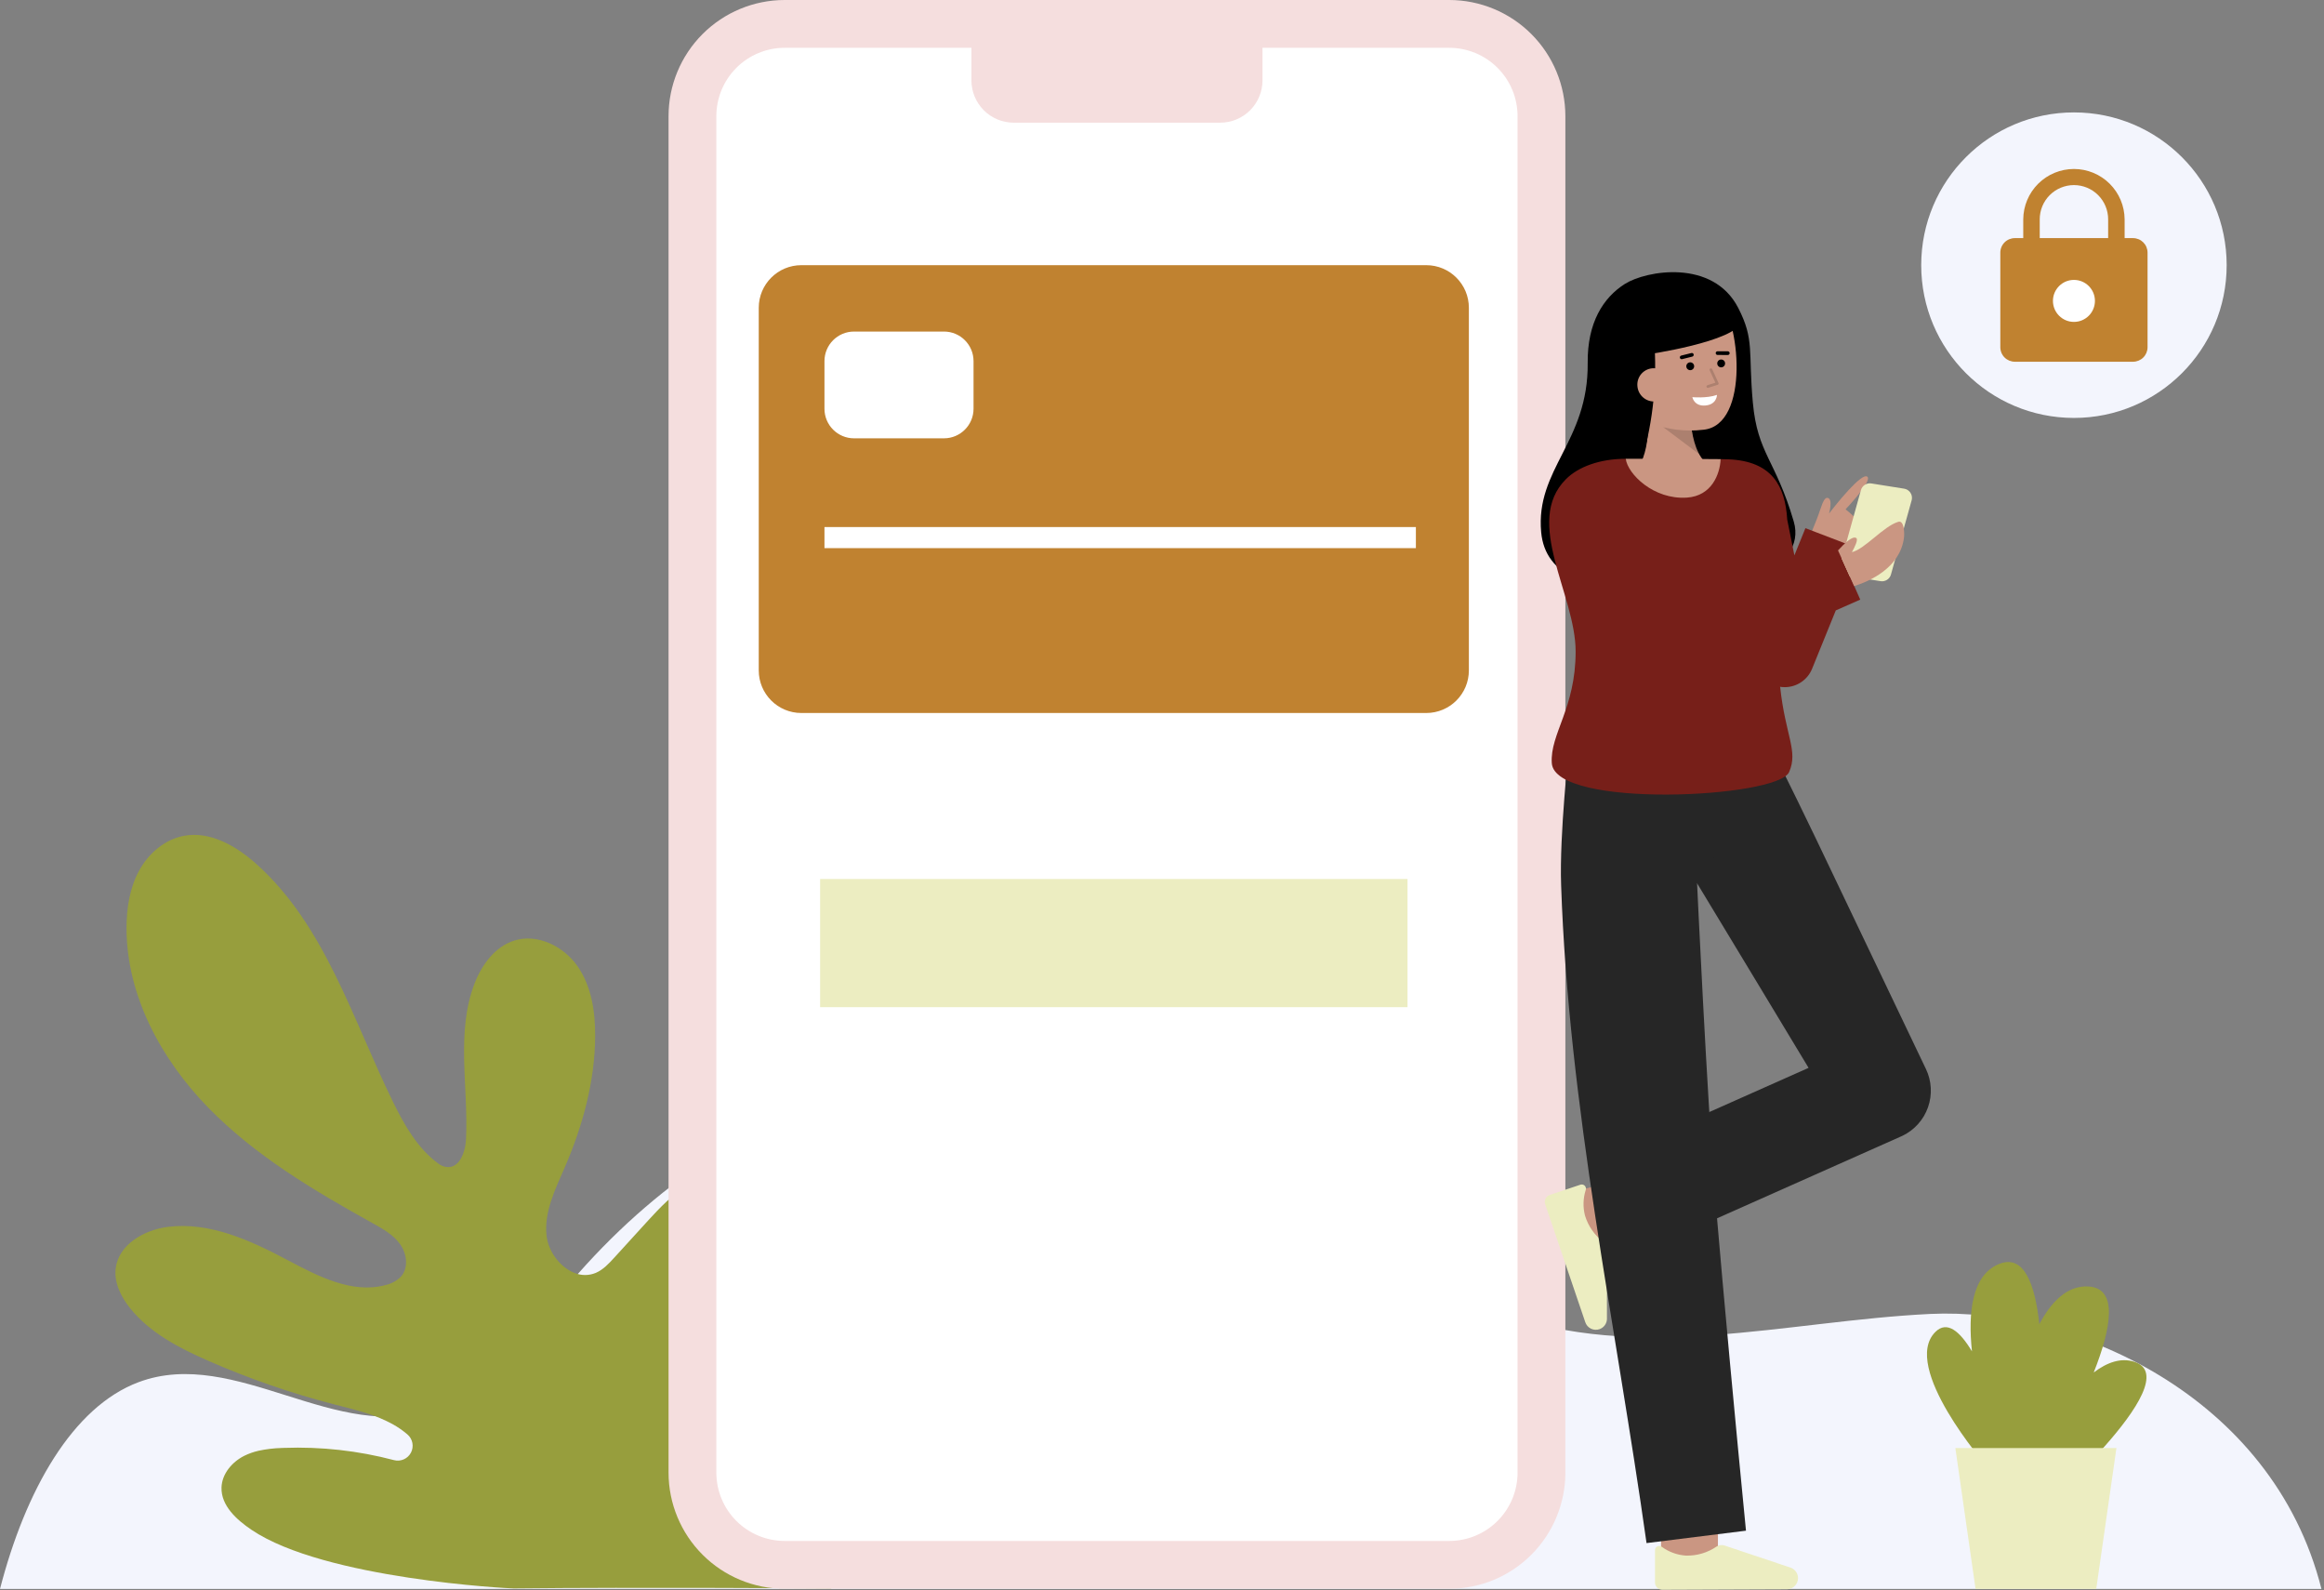 <svg width="858" height="587" viewBox="0 0 858 587" fill="none" xmlns="http://www.w3.org/2000/svg">
  <rect x="0" y="0" width="858" height="587" fill="#808080" stroke="none"/>
  <g clip-path="url(#clip0_264_2437)">
    <path d="M857.063 586.493H0C9.391 550.14 26.734 519.301 51.182 510.153C86.946 496.788 124.793 533.539 160.482 519.719C180.756 511.878 196.716 489.019 213.488 470.045C276.76 398.445 363.463 377.278 438.341 415.18C477.476 434.98 513.141 469.609 553.226 484.332C605.067 503.376 659.28 487.583 712.591 484.979C764.5 482.448 838.9 514.561 857.063 586.493Z" fill="#F3F5FD"/>
    <path d="M315.77 576.6C312.98 579.78 310.03 583.09 306.84 586.3C306.84 586.3 235.432 585.786 189.68 586.3C188.188 586.317 119.75 582.86 92.84 564.65C87.32 560.92 81.58 555.71 81.78 549.04C81.93 544.02 85.65 539.63 90.14 537.36C91.818 536.533 93.587 535.905 95.41 535.49C95.42 535.49 95.43 535.49 95.43 535.48C98.246 534.876 101.111 534.531 103.99 534.45L104.81 534.42C118.512 533.918 132.213 535.441 145.47 538.94C146.67 539.253 147.94 539.15 149.075 538.649C150.209 538.147 151.14 537.277 151.716 536.179C152.292 535.081 152.48 533.82 152.248 532.602C152.016 531.384 151.379 530.28 150.44 529.47C148.728 528.005 146.872 526.719 144.9 525.63C142.006 524.071 138.973 522.785 135.84 521.79C131.66 520.42 127.34 519.39 123.08 518.28C107.25 514.178 91.774 508.814 76.8 502.24C66.11 497.54 55.34 491.97 48.03 482.86C44.67 478.67 42.06 473.43 42.72 468.1C43.82 459.34 53.23 453.94 62 452.84C77.37 450.92 92.37 457.78 106.05 465.03C117.4 471.06 130.08 477.7 142.47 474.28C144.615 473.8 146.573 472.701 148.1 471.12C150.9 467.88 150.21 462.7 147.71 459.22C145.21 455.74 141.33 453.57 137.59 451.49C115.86 439.42 94.16 426.57 76.82 408.77C59.48 390.97 46.73 367.45 46.71 342.59C46.71 335.32 47.84 327.88 51.29 321.48C54.74 315.08 60.78 309.81 67.94 308.5C77.69 306.7 87.29 312.31 94.67 318.92C120.02 341.6 130.13 376.18 145.1 406.72C149.29 415.27 154.14 423.86 161.87 429.51C162.593 430.06 163.425 430.449 164.31 430.65C169.53 431.77 171.81 425.36 172.05 420.47C172.98 401.13 168.22 380.9 175.26 362.86C177.95 355.99 182.78 349.41 189.81 347.18C198.4 344.46 208.06 349.24 213.22 356.63C218.38 364.02 219.77 373.41 219.73 382.42C219.65 399.13 215.13 415.58 208.49 430.91C204.99 439 200.79 447.39 201.79 456.14C202.47 462.01 206.78 467.72 211.99 469.79C213.253 470.328 214.611 470.607 215.983 470.61C217.356 470.614 218.715 470.342 219.98 469.81C222.71 468.64 224.79 466.38 226.79 464.19C227.63 463.27 228.47 462.34 229.32 461.42C232.66 457.76 236 454.097 239.34 450.43C247.83 441.11 258.44 430.96 270.95 432.56C277.34 433.38 282.63 437.35 286.25 442.7C289.512 447.562 291.352 453.239 291.56 459.09C291.94 471.277 325.17 565.9 315.77 576.6Z" fill="#979E3D"/>
    <path d="M535.07 8.823H289.671C270.879 8.823 255.645 24.057 255.645 42.849V543.569C255.645 562.361 270.879 577.595 289.671 577.595H535.07C553.862 577.595 569.096 562.361 569.096 543.569V42.849C569.096 24.057 553.862 8.823 535.07 8.823Z" fill="white"/>
    <path d="M535.07 586.419H289.67C278.31 586.406 267.419 581.887 259.386 573.854C251.353 565.821 246.834 554.929 246.821 543.569V42.85C246.834 31.489 251.353 20.598 259.386 12.565C267.419 4.532 278.311 0.013 289.671 0L535.071 0C546.431 0.013 557.322 4.532 565.355 12.565C573.388 20.599 577.907 31.49 577.92 42.85V543.569C577.907 554.929 573.388 565.821 565.355 573.854C557.322 581.887 546.431 586.406 535.07 586.419ZM289.671 17.647C282.99 17.655 276.585 20.313 271.861 25.037C267.137 29.761 264.479 36.166 264.471 42.847V543.569C264.479 550.25 267.137 556.655 271.861 561.379C276.585 566.103 282.99 568.761 289.671 568.769H535.071C541.752 568.761 548.157 566.103 552.881 561.379C557.605 556.655 560.263 550.25 560.271 543.569V42.85C560.263 36.169 557.605 29.764 552.881 25.04C548.157 20.316 541.752 17.658 535.071 17.65L289.671 17.647Z" fill="#F5DEDE"/>
    <path d="M358.639 8.823H466.1V29.674C466.1 33.812 464.456 37.78 461.531 40.706C458.606 43.633 454.638 45.277 450.5 45.279H374.25C370.111 45.279 366.141 43.635 363.214 40.708C360.287 37.781 358.643 33.811 358.643 29.672V8.823H358.639Z" fill="#F5DEDE"/>
    <path d="M519.637 324.442H302.78V371.75H519.637V324.442Z" fill="#ECEDC1"/>
    <path d="M586.162 133.963C586.009 119.094 591.885 109.88 599.853 104.821C607.715 99.83 632.368 95.485 641.716 113.605C647.816 125.43 645.408 129.657 647.135 148.596C648.862 167.535 655.501 169.523 662.235 192.479C667.515 210.486 637.94 220.045 612.324 219.219C586.708 218.393 570.474 212.719 568.987 196.432C566.851 173.053 586.463 163.1 586.162 133.963Z" fill="black"/>
    <path d="M602.423 175.073C602.423 175.073 610.123 170.9 608.198 149.862L624.147 146.754C624.147 146.754 622.525 165.654 630.662 171.568L602.423 175.073Z" fill="#CA9682"/>
    <g opacity="0.15">
      <path d="M627.352 167.65L613.987 157.619L624.41 157.419C624.745 160.983 625.743 164.453 627.352 167.65Z" fill="black"/>
    </g>
    <path d="M599.059 141.782C600.224 148.16 603.765 154.177 609.419 156.189C615.584 158.57 622.238 159.407 628.8 158.627C646.276 157.032 642.451 117.298 634.077 109.65C625.703 102.002 601.377 107.117 598.534 120.063C597.062 126.759 597.951 135.711 599.059 141.782Z" fill="#CA9682"/>
    <path d="M624.018 136.632C624.818 136.632 625.467 135.983 625.467 135.183C625.467 134.383 624.818 133.734 624.018 133.734C623.218 133.734 622.569 134.383 622.569 135.183C622.569 135.983 623.218 136.632 624.018 136.632Z" fill="black"/>
    <path d="M635.44 135.589C636.24 135.589 636.889 134.94 636.889 134.14C636.889 133.34 636.24 132.691 635.44 132.691C634.639 132.691 633.991 133.34 633.991 134.14C633.991 134.94 634.639 135.589 635.44 135.589Z" fill="black"/>
    <path d="M637.916 131.03L634.078 131.017C633.902 131.01 633.735 130.935 633.612 130.808C633.49 130.681 633.422 130.512 633.422 130.335C633.422 130.159 633.49 129.99 633.612 129.863C633.735 129.735 633.902 129.661 634.078 129.654L637.916 129.667C638.092 129.674 638.259 129.748 638.381 129.876C638.503 130.003 638.572 130.172 638.572 130.348C638.572 130.525 638.503 130.694 638.381 130.821C638.259 130.948 638.092 131.023 637.916 131.03Z" fill="black"/>
    <path d="M620.86 132.585C620.694 132.584 620.535 132.523 620.411 132.413C620.287 132.303 620.208 132.151 620.188 131.987C620.168 131.822 620.208 131.656 620.302 131.519C620.395 131.383 620.535 131.285 620.696 131.244L624.472 130.299C624.645 130.26 624.827 130.291 624.978 130.384C625.13 130.477 625.238 130.626 625.281 130.798C625.325 130.971 625.298 131.153 625.209 131.307C625.119 131.46 624.973 131.573 624.802 131.62L621.026 132.565C620.972 132.579 620.916 132.585 620.86 132.585Z" fill="black"/>
    <path d="M624.8 146.588C624.8 146.588 630.154 147.103 633.89 145.758C633.89 145.758 633.89 149.28 629.664 149.667C625.438 150.054 624.8 146.588 624.8 146.588Z" fill="white"/>
    <path d="M610.675 125.123C611.875 140.085 610.378 155.142 606.255 169.575C606.255 169.575 593.855 148.675 591.79 131.188C590.961 125.1 592.344 118.917 595.688 113.763C599.032 108.608 604.114 104.825 610.011 103.1C637.911 96.155 643.143 118.472 643.143 118.472C641.143 126.181 607.32 130.963 607.32 130.963" fill="black"/>
    <path d="M616.759 141.493C616.907 143.115 616.405 144.73 615.363 145.982C614.32 147.234 612.823 148.021 611.201 148.169C609.579 148.317 607.964 147.815 606.712 146.773C605.46 145.73 604.673 144.233 604.525 142.611C604.439 141.822 604.51 141.024 604.733 140.263C604.955 139.501 605.326 138.791 605.823 138.173C606.32 137.555 606.934 137.041 607.63 136.66C608.326 136.279 609.09 136.039 609.879 135.953C609.947 135.946 610.016 135.94 610.079 135.935C614.46 135.752 616.451 138.116 616.759 141.493Z" fill="#CA9682"/>
    <g opacity="0.15">
      <path d="M630.519 143.16C630.4 143.16 630.284 143.118 630.193 143.04C630.102 142.962 630.042 142.855 630.024 142.736C630.006 142.618 630.03 142.497 630.094 142.396C630.157 142.294 630.254 142.219 630.368 142.183L633.307 141.251L631.207 136.68C631.177 136.62 631.16 136.555 631.156 136.488C631.152 136.421 631.162 136.354 631.184 136.291C631.206 136.228 631.241 136.17 631.286 136.121C631.331 136.072 631.385 136.032 631.446 136.004C631.507 135.976 631.573 135.96 631.639 135.958C631.706 135.956 631.773 135.968 631.835 135.992C631.898 136.016 631.954 136.052 632.003 136.098C632.051 136.145 632.089 136.2 632.115 136.262L634.455 141.348C634.485 141.412 634.5 141.483 634.5 141.554C634.5 141.624 634.485 141.695 634.455 141.759C634.427 141.824 634.384 141.882 634.332 141.929C634.279 141.976 634.217 142.012 634.149 142.033L630.672 143.133C630.623 143.15 630.571 143.159 630.519 143.16Z" fill="black"/>
    </g>
    <path d="M676.969 209.279C676.969 209.279 687.799 200.314 688.512 197.164C689.225 194.014 681.359 187.99 681.359 187.99C681.359 187.99 683.536 185.707 685.659 183.115C688.109 180.122 690.488 176.715 689.372 175.933C688.294 175.177 685.456 177.691 682.604 180.76C678.94 184.7 675.255 189.553 675.255 189.553C675.255 189.553 676.837 184.083 674.725 183.769C673.857 183.64 673.188 184.504 671.911 188.377C670.459 192.791 667.505 199.446 667.505 199.446L676.969 209.279Z" fill="#CA9682"/>
    <path d="M584.459 460.619L579.316 440.258C587.022 438.312 596.255 435.909 597.733 435.422C597.639 435.455 597.562 435.484 597.503 435.507L605.015 455.117C604.427 455.342 602.638 456.028 584.459 460.619Z" fill="#CA9682"/>
    <path d="M585.277 488.047C585.45 488.558 585.723 489.029 586.079 489.434C586.435 489.84 586.867 490.171 587.351 490.409C587.835 490.647 588.362 490.787 588.9 490.822C589.438 490.857 589.978 490.785 590.489 490.611C590.583 490.579 590.677 490.543 590.771 490.503C591.491 490.197 592.11 489.692 592.553 489.047C592.996 488.401 593.245 487.642 593.271 486.86L593.256 461.083C593.254 460.584 593.144 460.092 592.934 459.64C592.724 459.187 592.419 458.786 592.04 458.462C588.76 456.019 586.35 452.587 585.167 448.672C584.369 445.581 584.455 442.328 585.416 439.284C585.52 439.01 585.544 438.712 585.485 438.424C585.426 438.137 585.286 437.872 585.083 437.661C584.879 437.45 584.62 437.301 584.335 437.232C584.049 437.163 583.751 437.176 583.473 437.27L572.142 441.07C571.468 441.296 570.913 441.781 570.596 442.417C570.28 443.053 570.23 443.789 570.456 444.462V444.47L585.277 488.047Z" fill="#ECEDC1"/>
    <path d="M634.221 578.053L613.221 577.984C613.221 577.984 613.291 556.3 613.291 554.384H634.291C634.291 556.3 634.221 578.053 634.221 578.053Z" fill="#CA9682"/>
    <path d="M656.613 281.3C661.366 290.817 665.884 300.146 670.413 309.526L710.681 393.826L711.028 394.548C713.152 398.966 713.434 404.047 711.811 408.673C710.189 413.299 706.796 417.091 702.378 419.215C702.239 419.282 702.023 419.381 701.878 419.444L602.257 463.767L587.216 429.962L686.838 385.639L678.038 411.257C678.038 411.257 619.27 313.82 613.916 305.269L656.613 281.3Z" fill="#262626"/>
    <path d="M633.185 441.319C630.115 402.886 626.548 326.055 626.548 326.055L655.274 281.624L579.198 276.924C579.198 276.924 575.71 307.658 576.351 326.624C579.109 408.286 596.498 488.717 607.886 569.558L644.601 564.977C640.569 523.824 636.713 482.527 633.185 441.319Z" fill="#262626"/>
    <path d="M682.922 212.568L685.728 202.283L666.545 194.946L662.471 204.981L659.825 191.761C659.084 179.37 654.192 170.228 638.189 169.538C637.56 169.508 636.55 169.488 635.249 169.468C634.99 174.968 600.93 174.948 600.209 169.338C590.59 169.347 582.7 172.298 578.129 176.868C562.379 192.618 581.709 219.458 581.709 240.458C581.709 261.458 572.209 270.878 572.909 281.658C574.009 298.598 656.339 294.598 660.528 284.968C663.954 277.102 659.152 271.612 657.21 253.498C657.433 253.533 657.655 253.568 657.882 253.589C658.227 253.621 658.57 253.638 658.911 253.638C661.08 253.637 663.199 252.99 664.998 251.778C666.797 250.567 668.194 248.847 669.011 246.838L677.755 225.304L686.787 221.32L682.922 212.568Z" fill="#771F19"/>
    <path d="M635.246 169.469C634.987 174.969 631.996 183.059 622.766 183.669C610.466 184.479 600.927 174.949 600.206 169.339H600.237C612.347 169.34 628.186 169.359 635.246 169.469Z" fill="#CA9682"/>
    <path d="M659.725 586.6C660.265 586.598 660.798 586.489 661.296 586.28C661.793 586.072 662.245 585.767 662.624 585.384C663.004 585 663.304 584.546 663.508 584.047C663.712 583.547 663.816 583.012 663.813 582.473C663.813 582.373 663.809 582.273 663.801 582.173C663.74 581.393 663.458 580.646 662.987 580.02C662.516 579.395 661.876 578.918 661.142 578.644L636.7 570.456C636.227 570.299 635.725 570.246 635.229 570.301C634.733 570.356 634.255 570.517 633.827 570.774C630.467 573.106 626.448 574.298 622.36 574.174C619.176 573.947 616.12 572.831 613.539 570.952C613.313 570.765 613.038 570.647 612.746 570.611C612.455 570.575 612.16 570.623 611.894 570.749C611.629 570.875 611.406 571.074 611.249 571.322C611.093 571.571 611.011 571.859 611.012 572.152V584.104C611.012 584.814 611.294 585.495 611.796 585.997C612.298 586.499 612.978 586.781 613.688 586.782H613.701L659.725 586.6Z" fill="#ECEDC1"/>
    <path d="M526.561 97.875H295.857C287.167 97.875 280.122 104.92 280.122 113.61V247.436C280.122 256.126 287.167 263.171 295.857 263.171H526.561C535.251 263.171 542.296 256.126 542.296 247.436V113.61C542.296 104.92 535.251 97.875 526.561 97.875Z" fill="#C08230"/>
    <path d="M348.503 122.376H315.302C309.272 122.376 304.383 127.265 304.383 133.295V150.865C304.383 156.895 309.272 161.784 315.302 161.784H348.503C354.533 161.784 359.422 156.895 359.422 150.865V133.295C359.422 127.265 354.533 122.376 348.503 122.376Z" fill="white"/>
    <path d="M522.731 194.534H304.383V202.318H522.731V194.534Z" fill="white"/>
    <path d="M788.024 502.654C783.024 501.018 777.892 502.854 772.983 506.589C779.45 490.259 782.119 475.509 771.063 474.844C763.327 474.38 757.401 480.314 752.899 488.752C751.316 473.917 747.231 462.852 738.08 466.521C728.034 470.548 726.506 484.35 728.03 498.792C723.604 491.416 718.839 487.302 714.512 491.629C701.599 504.542 733.295 540.929 733.295 540.929H741.166L745.659 545.806C744.749 547.729 744.251 548.874 744.251 548.874L749.957 560.486C749.957 560.486 808.775 509.447 788.024 502.654Z" fill="#979E3D"/>
    <path d="M773.911 586.493H729.361L721.903 534.486H781.368L773.911 586.493Z" fill="#ECEDC1"/>
    <path d="M765.68 154.26C796.821 154.26 822.065 129.016 822.065 97.875C822.065 66.734 796.821 41.49 765.68 41.49C734.539 41.49 709.295 66.734 709.295 97.875C709.295 129.016 734.539 154.26 765.68 154.26Z" fill="#F3F5FD"/>
    <path d="M787.5 87.89H784.392V80.947C784.356 76.008 782.368 71.283 778.863 67.803C775.357 64.323 770.618 62.37 765.679 62.37C760.739 62.37 756 64.323 752.494 67.803C748.989 71.283 747.001 76.008 746.965 80.947V87.89H743.857C743.154 87.89 742.457 88.029 741.807 88.298C741.157 88.567 740.567 88.962 740.069 89.459C739.572 89.957 739.177 90.547 738.908 91.197C738.639 91.847 738.501 92.543 738.501 93.247V128.161C738.501 129.581 739.065 130.944 740.07 131.948C741.074 132.953 742.436 133.517 743.857 133.517H787.5C788.92 133.517 790.283 132.953 791.287 131.948C792.292 130.944 792.856 129.581 792.856 128.161V93.247C792.856 92.543 792.718 91.847 792.449 91.197C792.18 90.547 791.785 89.957 791.288 89.459C790.79 88.962 790.2 88.567 789.55 88.298C788.9 88.029 788.203 87.89 787.5 87.89ZM753.05 80.947C753.05 77.597 754.381 74.385 756.749 72.016C759.118 69.648 762.33 68.317 765.68 68.317C769.03 68.317 772.242 69.648 774.611 72.016C776.979 74.385 778.31 77.597 778.31 80.947V87.89H753.05V80.947Z" fill="#C08230"/>
    <path d="M765.68 118.813C769.96 118.813 773.43 115.343 773.43 111.063C773.43 106.783 769.96 103.313 765.68 103.313C761.4 103.313 757.93 106.783 757.93 111.063C757.93 115.343 761.4 118.813 765.68 118.813Z" fill="white"/>
    <path d="M705.84 184.3C705.82 184.42 705.79 184.55 705.76 184.67L698.13 212.04C697.907 212.853 697.391 213.554 696.682 214.01C695.974 214.466 695.122 214.644 694.29 214.51L682.89 212.69L679.97 206.25L687.04 180.9C687.264 180.088 687.78 179.388 688.488 178.934C689.197 178.48 690.049 178.304 690.88 178.44L703 180.37C703.444 180.441 703.87 180.6 704.254 180.836C704.637 181.072 704.97 181.382 705.234 181.747C705.498 182.112 705.687 182.525 705.791 182.963C705.895 183.401 705.911 183.855 705.84 184.3Z" fill="#ECEDC1"/>
    <path d="M702.94 198.377C701.55 209.777 689.85 214.677 684.53 216.327L678.58 203.157C681.05 200.457 683.89 197.747 685.28 198.567C686.14 199.067 684.81 201.837 683.71 203.797C688.51 202.677 695.35 194.237 700.85 192.597C702.97 191.957 703.15 196.677 702.94 198.377Z" fill="#CA9682"/>
  </g>
  <defs>
    <clipPath id="clip0_264_2437">
      <rect width="857.063" height="586.783" fill="white"/>
    </clipPath>
  </defs>
</svg>
